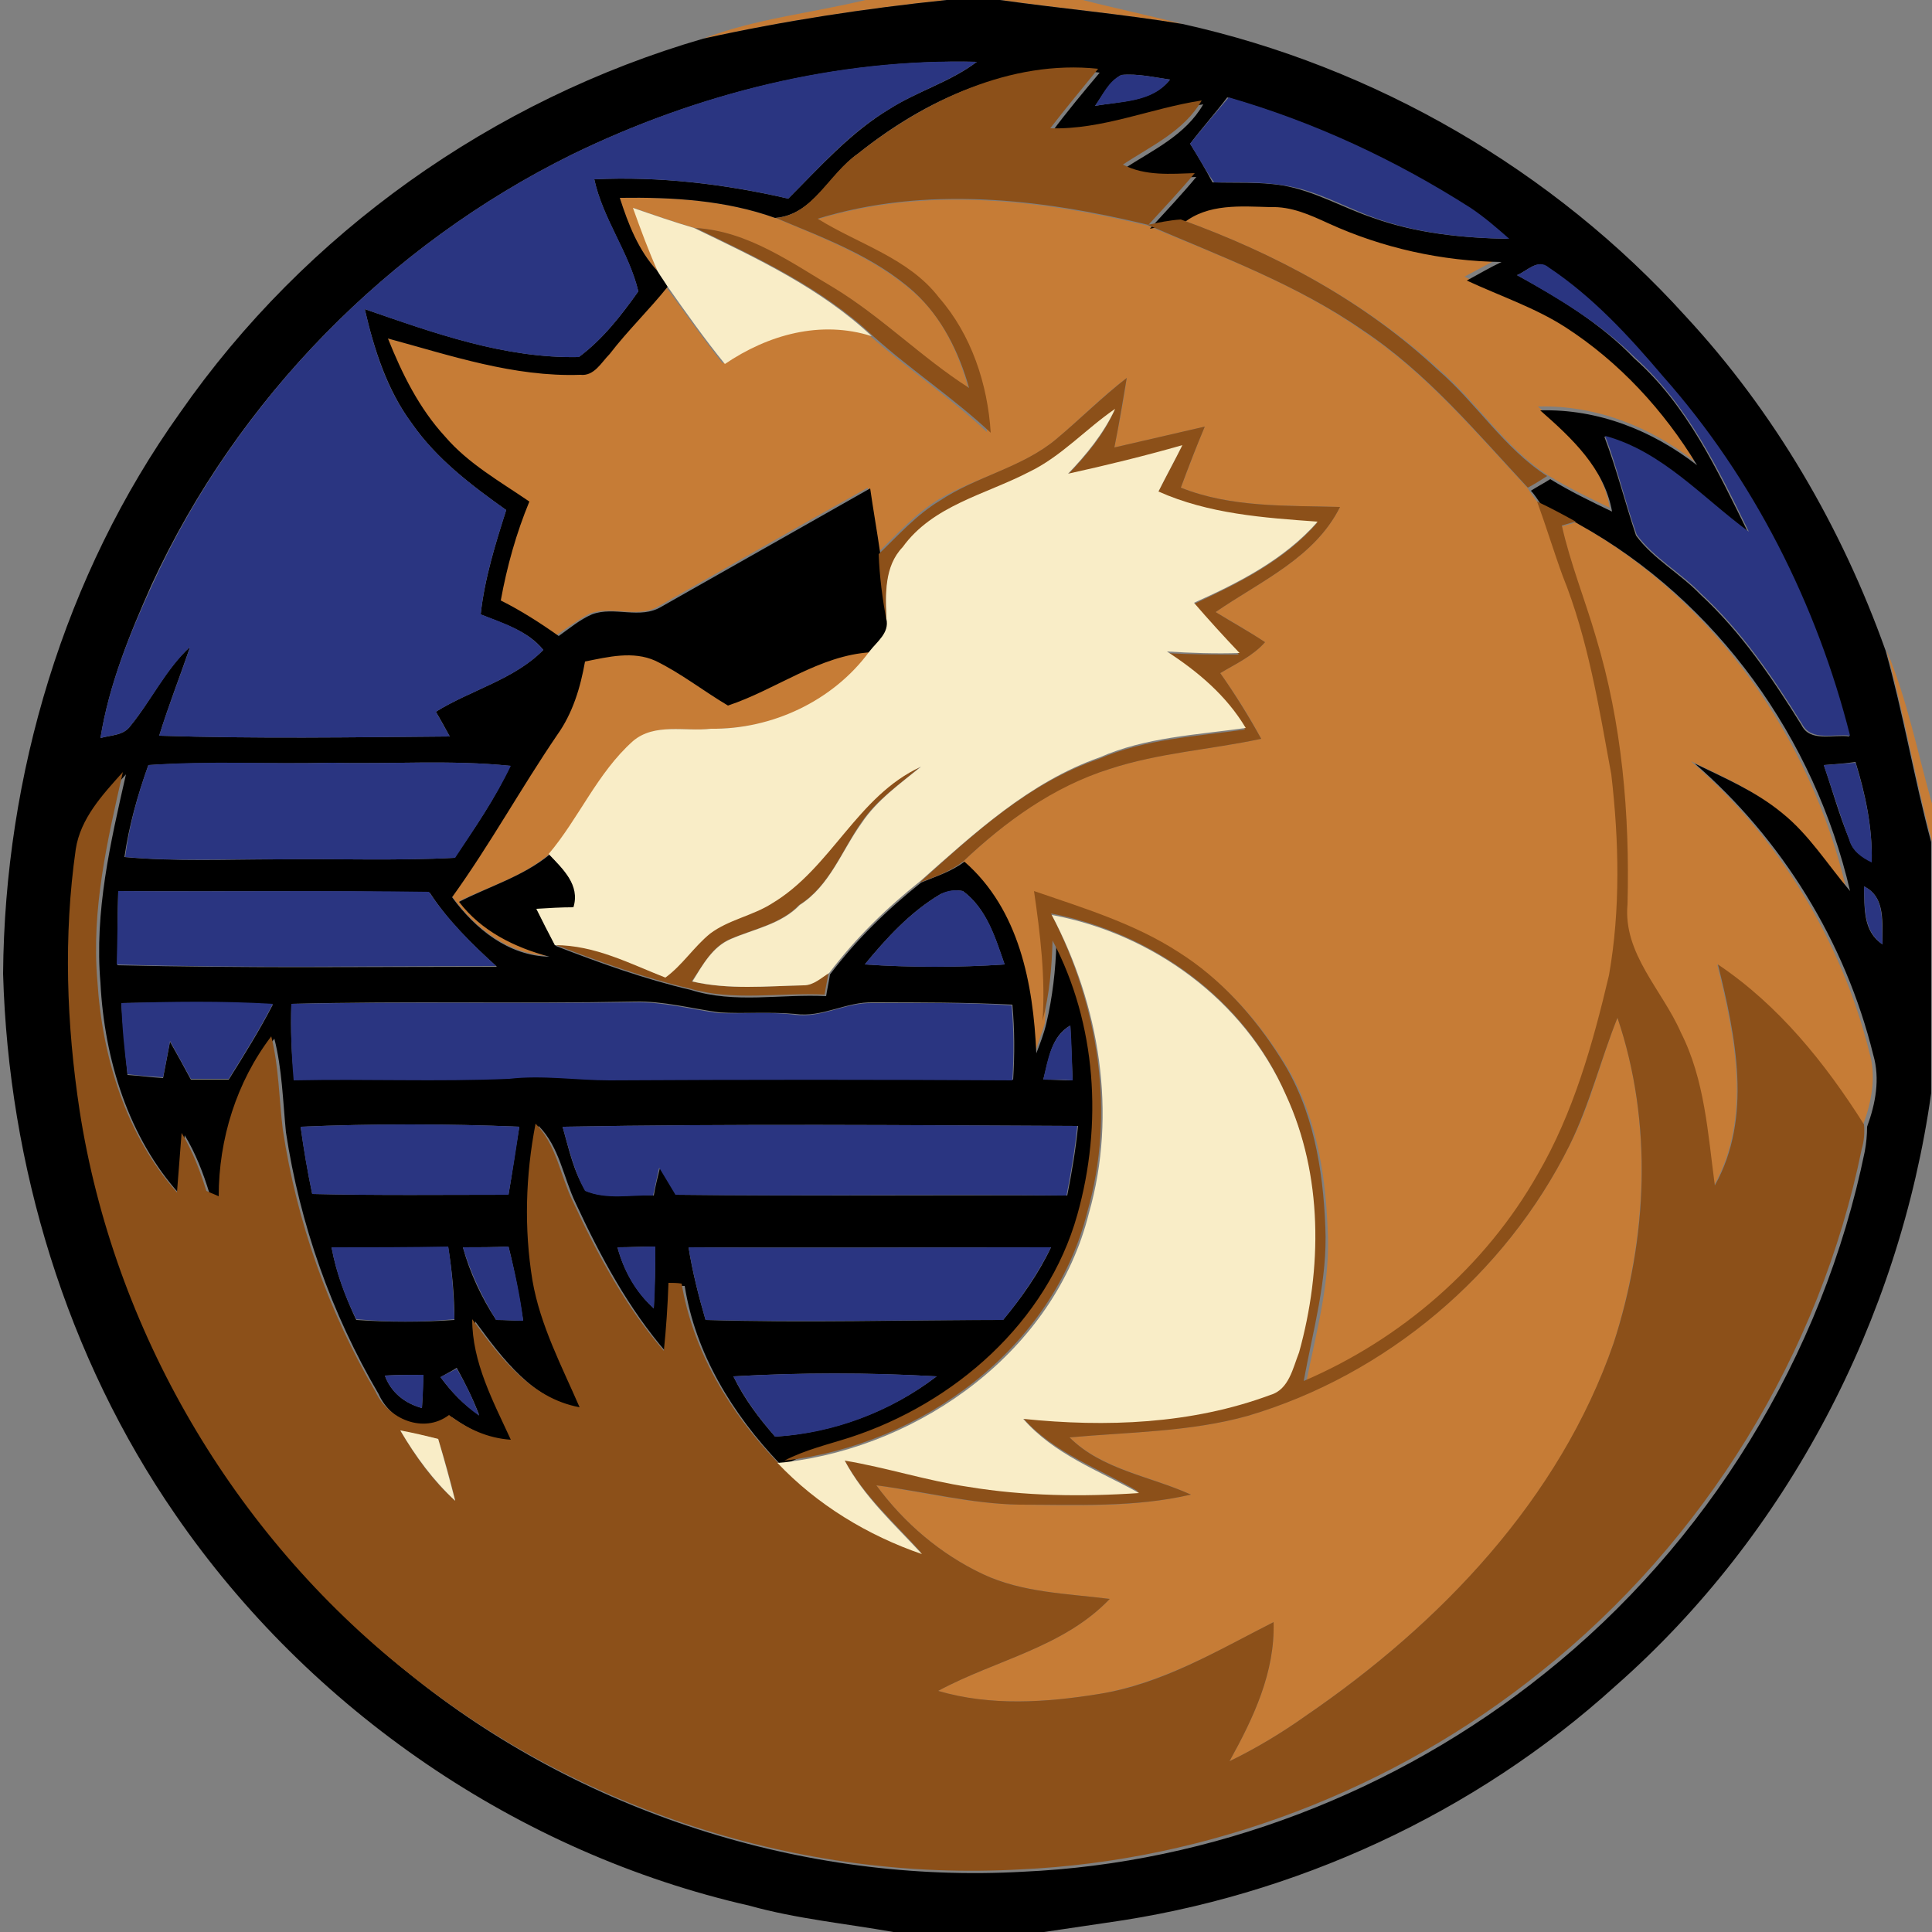 <?xml version="1.0" encoding="utf-8"?>
<!-- Generator: Adobe Illustrator 26.0.3, SVG Export Plug-In . SVG Version: 6.00 Build 0)  -->
<svg version="1.1" id="Layer_1" xmlns="http://www.w3.org/2000/svg" xmlns:xlink="http://www.w3.org/1999/xlink" x="0px" y="0px"
	 viewBox="0 0 250 250" style="enable-background:new 0 0 250 250;" xml:space="preserve">
<rect x="0" y="0" width="250" height="250" fill="#808080" stroke="none"/>
<style type="text/css">
	.st0{fill:#C67C36;}
	.st1{fill:#2A3581;}
	.st2{fill:#8C5019;}
	.st3{fill:#F9EDC7;}
</style>
<g id="_x23_c67c36ff">
	<path class="st0" d="M112,0h10.5C111.9,1.1,101.4,2.7,91,5C97.8,2.4,105,1.7,112,0z"/>
	<path class="st0" d="M129.5,0h10.6c4.3,1.1,8.6,2,12.9,3.1C145.2,1.8,137.3,1.1,129.5,0z"/>
	<path class="st0" d="M80.2,25.6c6.8-0.1,13.7,0.3,20.1,2.6c6.2,2.6,12.8,5.1,17.9,9.6c3.7,3.2,5.8,7.8,7.1,12.4
		c-6.1-3.9-11.2-9.2-17.4-12.9c-5.6-3.3-11.2-7.4-18-7.8c-2.7-0.8-5.3-1.7-7.9-2.6c1,2.8,2,5.5,3.1,8.2C82.6,32.4,81.2,29,80.2,25.6
		z"/>
	<path class="st0" d="M105.7,28.4c14-4.3,28.9-2.6,42.8,0.8c9.5,4,19.3,7.6,27.8,13.6c8.3,5.5,14.7,13.2,21.4,20.4
		c0.3,0.5,0.9,1.4,1.3,1.8c1.2,3.3,2.2,6.6,3.5,9.8c3.3,8.2,4.7,17.1,6.3,25.7c1,8.6,1.2,17.4-0.3,26c-2.1,8.8-4.6,17.8-9.2,25.7
		c-6.8,11.9-17.8,21.3-30.3,26.8c1.3-6.6,3.2-13.1,2.8-19.9c-0.3-7.6-1.6-15.4-5.8-21.9c-3.4-5.4-7.8-10.3-13.2-13.7
		c-5.7-3.7-12.3-5.7-18.7-7.9c0.9,5.6,1.5,11.2,1.1,16.8c-0.4,1.3-0.9,2.6-1.3,3.9c-0.4-8.9-2.2-18.6-9.3-24.8
		c5.5-5.2,11.7-9.8,19-12c6.3-2.1,13.1-2.5,19.6-3.9c-1.6-3-3.4-5.8-5.3-8.5c2-1.2,4.2-2.2,5.8-4c-2.1-1.4-4.2-2.6-6.4-3.9
		c5.8-4,12.8-7,16.1-13.6c-6.9-0.2-14,0.1-20.6-2.5c1-2.6,2-5.3,3.1-7.9c-3.9,0.9-7.8,1.8-11.7,2.7c0.6-3,1.2-6,1.6-9
		c-3.2,2.4-6,5.3-9.1,7.9c-4.4,3.7-10.3,4.9-15.2,7.8c-3,1.8-5.4,4.5-7.9,6.9c-0.4-2.8-0.9-5.6-1.3-8.4c-9,5-18,10.2-27,15.3
		c-2.7,1.7-6.1-0.1-9,1c-1.5,0.8-2.9,1.8-4.3,2.8c-2.4-1.7-4.9-3.3-7.5-4.6c0.8-4.4,2-8.7,3.7-12.8c-3.8-2.6-7.8-4.9-10.9-8.4
		c-3.4-3.6-5.5-8.1-7.4-12.7c8.2,2.2,16.3,5,24.9,4.7c1.8,0.2,2.8-1.6,3.8-2.7c2.4-3,5.1-5.7,7.5-8.7c2.4,3.3,4.8,6.7,7.4,10
		c5.6-3.8,12.4-5.7,19-3.6c4.9,4.3,10.4,8,15.2,12.5c-0.4-6.3-2.4-12.7-6.7-17.5C117.4,33.4,111,31.6,105.7,28.4z"/>
	<path class="st0" d="M152.8,28.4c3.2-2.6,7.4-2.1,11.3-2.1c2.6,0,5.1,1.1,7.5,2.1c7,3.2,14.7,4.9,22.4,5c-1.5,0.8-3,1.6-4.5,2.4
		c4.2,2,8.7,3.4,12.7,6c7,4.5,12.7,10.8,17.1,17.9c-5.8-4.5-12.8-7.3-20.3-7.1c4.1,3.6,8.3,7.4,9.3,13.1c-2.7-1.3-5.4-2.6-8-4.2
		c-5.6-3.6-9.1-9.4-14.1-13.7C176.6,39,165,32.8,152.8,28.4z"/>
	<path class="st0" d="M202.1,68.1c0.5-0.1,1.4-0.4,1.8-0.5c17.8,9.9,30.4,27.8,35,47.4c-2.9-3.4-5.2-7.3-8.8-10.1
		c-3.4-2.8-7.4-4.5-11.3-6.4c11.3,9.8,19.5,23.2,23.1,37.7c0.9,3.1,0.3,6.3-0.8,9.3c-5-7.9-11-15.4-18.9-20.7
		c2.3,9.3,4.5,19.8-0.4,28.6c-1-6.7-1.3-13.7-4.4-19.8c-2.3-5.5-7.5-10.1-6.9-16.6c0.3-11.6-0.7-23.4-4.1-34.6
		C205,77.6,203.2,73,202.1,68.1z"/>
	<path class="st0" d="M94.1,91.2c6.2-2.1,11.8-6.5,18.5-6.9c-4.7,6.4-12.6,10.1-20.5,10c-3.3,0.4-7.3-0.8-10.1,1.6
		c-4.6,4.1-7,10-10.9,14.6c-3.4,2.9-7.8,4.2-11.7,6.1c2.9,3.8,7.2,5.9,11.7,7.1c-5.3-0.2-9.6-3.6-12.6-7.7c4.9-6.8,8.9-14.1,13.6-21
		c2-2.8,3-6.2,3.6-9.5c3-0.6,6.2-1.4,9.1-0.1C87.9,87,90.9,89.3,94.1,91.2z"/>
	<path class="st0" d="M244.1,84.1c2.7,6.4,4,13.2,5.9,19.9v4.9C247.8,100.7,246.4,92.3,244.1,84.1z"/>
	<path class="st0" d="M209.3,131.7c4.6,13.6,3.8,28.6-0.5,42.1c-6.9,20.2-22.4,36.3-39.8,48.2c-3.1,2.2-6.4,4.2-9.9,5.9
		c3.1-5.6,5.9-11.5,5.7-18c-7.2,3.7-14.4,7.9-22.6,9.3c-6.9,1.1-14.1,1.6-20.8-0.4c7.4-4,16.2-5.6,22.2-11.9
		c-5.5-0.7-11.2-0.8-16.4-3.2c-5.5-2.6-10.2-6.6-13.8-11.5c6.2,0.9,12.2,2.4,18.5,2.5c7.4,0.1,14.9,0.4,22.2-1.3
		c-5.2-2.4-11.4-3.2-15.7-7.4c7.7-0.7,15.6-0.7,23.1-2.8c17.9-5.4,33.3-18.3,41.6-35C205.8,143,207.1,137.2,209.3,131.7z"/>
</g>
<g id="_x23_000000ff">
	<path d="M122.5,0h6.9c7.8,1.1,15.7,1.8,23.6,3.1c24.9,5.5,48,18.9,65.1,37.8c11.5,12.4,20.2,27.3,25.9,43.3
		c2.3,8.2,3.7,16.6,5.9,24.8v32.4c-4.1,29.3-18.6,57.2-40.9,76.8c-18.2,16.5-41.5,27.2-65.8,30.6c-2.7,0.4-5.4,0.8-8.1,1.2h-19.5
		c-6.2-1.1-12.5-1.7-18.6-3.4c-29.9-6.8-56.9-25.3-74.3-50.6C8.6,175.6,1.1,150.8,0.4,126c0.2-25.7,7.9-51.6,22.9-72.6
		C39.5,30.1,63.8,12.9,91,5C101.4,2.7,111.9,1.1,122.5,0 M74,20C50.3,31.7,30.7,51.6,19.6,75.7C16.8,82,14.1,88.6,13,95.5
		c1.4-0.4,3-0.3,3.9-1.6c2.7-3.3,4.5-7.3,7.7-10.2c-1.3,3.8-2.8,7.6-4,11.5c12.5,0.4,25.1,0.2,37.6,0.1c-0.6-1.1-1.2-2.2-1.8-3.2
		c4.5-2.8,10.2-4.2,13.9-8c-2-2.5-5.2-3.4-8.1-4.6c0.5-4.6,1.9-9.1,3.3-13.5c-4.5-3.2-9-6.6-12.2-11.2c-3.2-4.3-4.9-9.6-6.1-14.8
		c9,3.1,18.1,6.4,27.7,6.2c3.1-2.3,5.5-5.4,7.7-8.5c-1.2-5-4.6-9.4-5.7-14.5c8.4-0.4,16.8,0.6,25.1,2.5c4.1-4.1,8.1-8.6,13.1-11.6
		c3.6-2.3,7.9-3.5,11.3-6.1C108.3,7.6,90.2,12.1,74,20 M111,19.9c-3.7,2.6-5.7,7.9-10.7,8.3c-6.4-2.3-13.3-2.7-20.1-2.6
		c1.1,3.4,2.4,6.8,4.9,9.5c0.3,0.5,1,1.5,1.3,2c-2.4,3-5.2,5.7-7.5,8.7c-1.1,1.1-2,2.9-3.8,2.7c-8.6,0.3-16.8-2.5-24.9-4.7
		c1.8,4.5,4,9,7.4,12.7c3,3.5,7.1,5.8,10.9,8.4c-1.7,4.1-2.9,8.4-3.7,12.8c2.6,1.3,5.1,2.9,7.5,4.6c1.4-1,2.7-2.1,4.3-2.8
		c2.9-1.1,6.2,0.7,9-1c9-5.1,18-10.2,27-15.3c0.4,2.8,0.9,5.6,1.3,8.4c0.1,2.9,0.5,5.8,1,8.6c0.4,1.8-1.2,2.9-2.2,4.2
		c-6.7,0.4-12.2,4.8-18.5,6.9c-3.2-1.9-6.1-4.2-9.4-5.8c-2.9-1.3-6.1-0.5-9.1,0.1c-0.6,3.4-1.6,6.7-3.6,9.5
		c-4.7,6.9-8.7,14.2-13.6,21c3,4.1,7.3,7.6,12.6,7.7c-4.5-1.2-8.8-3.3-11.7-7.1c3.9-2,8.3-3.3,11.7-6.1c1.8,1.9,4.1,4,3.2,6.9
		c-1.6,0-3.2,0.1-4.8,0.2c0.8,1.6,1.6,3.2,2.4,4.7c5.7,2.2,11.5,4.3,17.5,5.7c5.7,1.8,11.6,0.5,17.5,0.8c0.1-0.7,0.4-2.1,0.5-2.8
		c3.4-4.5,7.4-8.4,11.8-11.9c1.9-0.8,3.9-1.4,5.6-2.7c7.1,6.2,8.9,15.8,9.3,24.8c0.5-1.3,1-2.6,1.3-3.9c0.8-3.4,1.2-6.9,1.3-10.4
		c5.7,10.8,6.5,23.9,3.2,35.5c-3.9,13.9-15.9,24.4-29.4,28.8c-2.9,0.9-5.8,1.6-8.5,3l-1.1,0.1c-6.1-6.4-10.9-14.2-12.3-23
		c-0.4,0-1.2,0-1.7-0.1c-0.1,2.9-0.3,5.9-0.6,8.8c-5-5.8-8.6-12.5-11.8-19.4c-1.6-3.3-2.1-7.3-4.8-10c-1.3,6.6-1.5,13.6-0.4,20.3
		c0.9,5.8,3.8,11,6.1,16.4c-6.4-1.2-10.3-6.5-13.9-11.4c-0.1,5.7,2.6,10.7,5,15.6c-3-0.2-5.6-1.5-8-3.2c-3.3,2.5-7.9,0.6-9.5-3
		c-6.1-10.4-10.2-22-12-33.9c-0.4-4.1-0.5-8.2-1.5-12.1c-4.5,5.9-6.8,13.3-6.8,20.7c-0.4-0.2-1.2-0.5-1.6-0.7
		c-0.8-2.6-1.8-5.2-3.2-7.5c-0.2,2.6-0.4,5.1-0.6,7.7c-6.7-7.4-9.8-17.6-10.3-27.4c-0.8-9.2,1.3-18.2,3.3-27c-2.6,2.9-5.5,6-6.1,10
		c-1.6,11.2-1.2,22.6,0.5,33.8c4.4,28.3,19.9,54.7,42.3,72.6c22.1,17.9,51,27.2,79.4,25.6c24.4-1.1,48.3-10.3,67.4-25.6
		c21.1-16.8,36.1-41.2,41.5-67.6c0.2-1.1,0.3-2.1,0.3-3.2c1.1-3,1.7-6.2,0.8-9.3c-3.6-14.6-11.8-27.9-23.1-37.7
		c3.9,1.9,7.9,3.6,11.3,6.4c3.5,2.8,5.9,6.7,8.8,10.1c-4.6-19.7-17.2-37.5-35-47.4c-1.6-1-3.3-1.8-5-2.6c-0.3-0.5-0.9-1.4-1.3-1.8
		c0.6-0.4,1.9-1.1,2.5-1.5c2.6,1.6,5.3,2.9,8,4.2c-1-5.6-5.2-9.5-9.3-13.1c7.5-0.2,14.5,2.6,20.3,7.1c-4.3-7.1-10.1-13.4-17.1-17.9
		c-3.9-2.5-8.4-4-12.7-6c1.5-0.8,3-1.7,4.5-2.4c-7.7-0.1-15.4-1.8-22.4-5c-2.4-1.1-4.8-2.2-7.5-2.1c-3.8-0.1-8.1-0.5-11.3,2.1
		c-1.4,0.1-2.9,0.4-4.3,0.7c2-2.2,4.1-4.4,6-6.7c-3.1,0.1-6.4,0.4-9.3-1.1c3.7-2.4,7.9-4.3,10.2-8.3c-6.6,1-12.8,3.8-19.6,3.6
		c2-2.7,4.1-5.2,6.2-7.7C130.7,7.7,119.6,13,111,19.9 M141.7,13.7c3.3-0.6,7.4-0.5,9.7-3.4c-2.1-0.3-4.2-0.8-6.3-0.6
		C143.5,10.6,142.7,12.3,141.7,13.7 M154,18.6c1,1.6,2,3.3,2.9,5c3,0.1,6.1-0.1,9.1,0.4c4.1,0.7,7.8,2.9,11.7,4.2
		c5.6,2,11.6,2.6,17.4,2.7c-1.6-1.4-3.2-2.8-5-4c-9.7-6.2-20.2-11.1-31.3-14.3C157.3,14.6,155.6,16.5,154,18.6 M196.3,35.6
		c5.5,3,10.9,6.3,15.2,10.8c6.8,6,10.7,14.4,14.7,22.5c-6-4.4-11.2-10.3-18.6-12.4c1.6,4.2,2.7,8.6,4.1,12.8c2.2,3,5.7,4.9,8.3,7.6
		c5.3,4.9,9.3,10.8,13.1,16.9c1.1,2.3,4.1,1.2,6.2,1.5c-4.3-17.1-12.5-33.3-24.2-46.5c-4.4-5.2-9.1-10.3-14.8-14.1
		C199,33.4,197.6,35.1,196.3,35.6 M19.2,99c-1.4,3.9-2.5,7.8-3.1,11.9c6.6,0.6,13.3,0.3,19.9,0.3c7.6-0.1,15.2,0.2,22.8-0.2
		c2.6-3.8,5.3-7.7,7.2-11.9c-7.7-0.8-15.4-0.2-23.1-0.4C35.1,98.9,27.1,98.5,19.2,99 M236,99c1.1,3.2,2,6.5,3.3,9.6
		c0.4,1.5,1.6,2.3,2.9,2.9c0.1-4.4-0.8-8.7-2.1-12.9C238.7,98.8,237.4,98.9,236,99 M15.3,115.3c-0.1,3.2-0.1,6.4-0.1,9.6
		c16.4,0.4,32.7,0.2,49.1,0.2c-3.2-2.9-6.3-5.9-8.7-9.6C42.1,115.2,28.7,115.4,15.3,115.3 M121.7,115.7c-3.9,2.3-7,5.7-9.8,9.1
		c6,0.4,12.1,0.4,18.1,0c-1.2-3.4-2.3-7.2-5.4-9.5C123.6,115.1,122.6,115.3,121.7,115.7 M241.2,114.7c0.1,2.7-0.2,5.8,2.4,7.5
		C243.5,119.6,244.1,116.1,241.2,114.7 M15.7,129.8c0.2,3.1,0.5,6.2,0.8,9.3c1.5,0.1,3,0.3,4.6,0.4c0.3-1.6,0.6-3.1,0.9-4.7
		c0.9,1.6,1.8,3.2,2.7,4.9c1.6,0,3.3,0,4.9,0c2-3.2,4-6.4,5.7-9.7C28.7,129.6,22.2,129.7,15.7,129.8 M37.7,129.9
		c-0.1,3.3,0,6.6,0.4,9.8c9.3-0.2,18.6,0.2,27.9-0.2c4.3-0.5,8.7,0.2,13,0.2c17.4,0,34.7-0.1,52.1,0c0.2-3.2,0.2-6.5-0.1-9.7
		c-6-0.3-12-0.3-18-0.3c-3.5-0.1-6.6,2-10.1,1.5c-3.3-0.3-6.6,0-9.8-0.2c-3.7-0.5-7.3-1.5-11-1.4C67.2,129.9,52.5,129.5,37.7,129.9
		 M135,139.7c1.3,0,2.5,0.1,3.8,0.1c-0.1-2.4-0.2-4.8-0.3-7.1C136,134.1,135.7,137.1,135,139.7 M72.8,145.8c0.8,2.8,1.4,5.8,3,8.3
		c2.7,1.1,5.9,0.4,8.8,0.6c0.2-1.2,0.5-2.4,0.8-3.6c0.7,1.2,1.4,2.3,2.1,3.5c16.8,0.2,33.7,0,50.6,0.1c0.6-3,1.1-6,1.4-9
		C117.2,145.6,95,145.4,72.8,145.8 M38.9,145.8c0.4,2.9,0.9,5.8,1.5,8.7c8.5,0.2,17,0.1,25.4,0.1c0.5-2.9,0.9-5.9,1.4-8.8
		C57.8,145.4,48.3,145.4,38.9,145.8 M42.9,161.4c0.6,3.3,1.8,6.4,3.2,9.4c4.2,0.3,8.5,0.3,12.7,0c0-3.2-0.3-6.3-0.8-9.4
		C53,161.4,47.9,161.4,42.9,161.4 M59.9,161.4c0.9,3.3,2.4,6.5,4.3,9.4c1.2,0,2.3,0.1,3.5,0.1c-0.5-3.2-1.1-6.4-1.9-9.6
		C63.9,161.4,61.9,161.4,59.9,161.4 M79.9,161.4c0.8,3,2.4,5.8,4.7,7.9c0.1-2.7,0.2-5.4,0.2-8C83.1,161.3,81.5,161.4,79.9,161.4
		 M89.1,161.4c0.5,3.2,1.3,6.3,2.2,9.4c12.8,0.4,25.7,0,38.5,0c2.4-2.9,4.6-6,6.2-9.4C120.3,161.4,104.7,161.5,89.1,161.4 M57,178.2
		c1.4,1.9,3,3.6,5,4.9c-0.8-2.1-1.8-4.1-2.9-6.1C58.5,177.4,57.5,177.9,57,178.2 M49.8,178c0.8,2.2,2.6,3.6,4.8,4.2
		c0.1-1.4,0.1-2.8,0.2-4.3C53.1,177.9,51.5,177.9,49.8,178 M94.9,178.1c1.4,2.9,3.3,5.4,5.4,7.8c7.5-0.5,14.9-3.2,20.9-7.8
		C112.4,177.6,103.6,177.6,94.9,178.1z"/>
</g>
<g id="_x23_2a3581ff">
	<path class="st1" d="M74,20c16.2-7.9,34.3-12.5,52.4-12c-3.5,2.6-7.7,3.8-11.3,6.1c-5.1,3-9,7.5-13.1,11.6
		c-8.2-1.9-16.6-2.9-25.1-2.5c1.1,5.1,4.5,9.4,5.7,14.5c-2.2,3.1-4.6,6.2-7.7,8.5c-9.6,0.2-18.8-3.1-27.7-6.2
		c1.2,5.2,2.8,10.4,6.1,14.8c3.2,4.6,7.7,8,12.2,11.2c-1.4,4.4-2.8,8.8-3.3,13.5c2.9,1.1,6,2.1,8.1,4.6c-3.7,3.8-9.4,5.2-13.9,8
		c0.6,1.1,1.2,2.1,1.8,3.2c-12.5,0.1-25.1,0.3-37.6-0.1c1.2-3.9,2.7-7.6,4-11.5c-3.1,2.9-5,6.9-7.7,10.2c-0.9,1.3-2.6,1.2-3.9,1.6
		c1.1-6.9,3.8-13.5,6.7-19.8C30.7,51.6,50.3,31.7,74,20z"/>
	<path class="st1" d="M141.7,13.7c1-1.4,1.7-3.2,3.4-4c2.1-0.2,4.2,0.3,6.3,0.6C149.1,13.3,145.1,13.1,141.7,13.7z"/>
	<path class="st1" d="M154,18.6c1.6-2,3.3-4,5-6c11.1,3.2,21.6,8.1,31.3,14.3c1.8,1.2,3.4,2.6,5,4c-5.9-0.1-11.9-0.7-17.4-2.7
		c-3.9-1.4-7.6-3.6-11.7-4.2c-3-0.5-6.1-0.4-9.1-0.4C155.9,21.9,155,20.2,154,18.6z"/>
	<path class="st1" d="M196.3,35.6c1.3-0.5,2.7-2.2,4.1-1c5.7,3.8,10.4,8.9,14.8,14.1c11.7,13.2,19.9,29.5,24.2,46.5
		c-2-0.3-5,0.8-6.2-1.5c-3.8-6.1-7.8-12-13.1-16.9c-2.6-2.7-6.1-4.6-8.3-7.6c-1.5-4.2-2.5-8.6-4.1-12.8c7.4,2,12.6,8,18.6,12.4
		c-3.9-8-7.9-16.4-14.7-22.5C207.2,41.9,201.8,38.7,196.3,35.6z"/>
	<path class="st1" d="M19.2,99c7.9-0.6,15.9-0.1,23.8-0.3c7.7,0.2,15.4-0.4,23.1,0.4c-2,4.2-4.7,8.1-7.2,11.9
		c-7.6,0.4-15.2,0.1-22.8,0.2c-6.6-0.1-13.3,0.3-19.9-0.3C16.7,106.9,17.8,102.9,19.2,99z"/>
	<path class="st1" d="M236,99c1.4-0.1,2.7-0.2,4.1-0.3c1.3,4.2,2.2,8.5,2.1,12.9c-1.3-0.6-2.5-1.5-2.9-2.9
		C238.1,105.5,237.1,102.2,236,99z"/>
	<path class="st1" d="M15.3,115.3c13.4,0.1,26.8-0.1,40.2,0.1c2.4,3.6,5.5,6.7,8.7,9.6c-16.4,0-32.7,0.3-49.1-0.2
		C15.2,121.7,15.2,118.5,15.3,115.3z"/>
	<path class="st1" d="M121.7,115.7c0.9-0.5,1.9-0.6,2.9-0.4c3.1,2.3,4.2,6,5.4,9.5c-6,0.4-12.1,0.4-18.1,0
		C114.7,121.4,117.8,118,121.7,115.7z"/>
	<path class="st1" d="M241.2,114.7c2.9,1.4,2.2,4.9,2.4,7.5C241.1,120.5,241.3,117.4,241.2,114.7z"/>
	<path class="st1" d="M15.7,129.8c6.5-0.2,13.1-0.3,19.6,0.1c-1.7,3.3-3.7,6.5-5.7,9.7c-1.6,0-3.3,0-4.9,0c-0.9-1.6-1.8-3.3-2.7-4.9
		c-0.3,1.6-0.6,3.2-0.9,4.7c-1.5-0.1-3-0.2-4.6-0.4C16.1,136,15.8,132.9,15.7,129.8z"/>
	<path class="st1" d="M37.7,129.9c14.8-0.3,29.5,0,44.3-0.2c3.7-0.1,7.4,0.9,11,1.4c3.3,0.1,6.6-0.2,9.8,0.2
		c3.5,0.5,6.6-1.6,10.1-1.5c6,0,12-0.1,18,0.3c0.3,3.2,0.3,6.5,0.1,9.7c-17.4-0.1-34.7-0.1-52.1,0c-4.3,0-8.7-0.7-13-0.2
		c-9.3,0.4-18.6,0-27.9,0.2C37.7,136.4,37.6,133.1,37.7,129.9z"/>
	<path class="st1" d="M135,139.7c0.6-2.6,1-5.5,3.5-7c0.2,2.4,0.2,4.8,0.3,7.1C137.6,139.7,136.3,139.7,135,139.7z"/>
	<path class="st1" d="M72.8,145.8c22.2-0.4,44.4-0.2,66.6-0.1c-0.3,3-0.8,6-1.4,9c-16.9-0.2-33.7,0.1-50.6-0.1
		c-0.7-1.2-1.4-2.3-2.1-3.5c-0.3,1.2-0.5,2.4-0.8,3.6c-2.9-0.1-6,0.6-8.8-0.6C74.3,151.6,73.6,148.6,72.8,145.8z"/>
	<path class="st1" d="M38.9,145.8c9.4-0.4,18.9-0.4,28.3,0c-0.4,2.9-0.9,5.9-1.4,8.8c-8.5,0-17,0.1-25.4-0.1
		C39.8,151.7,39.3,148.8,38.9,145.8z"/>
	<path class="st1" d="M42.9,161.4c5,0,10.1,0,15.1-0.1c0.5,3.1,0.7,6.3,0.8,9.4c-4.2,0.4-8.5,0.4-12.7,0
		C44.7,167.9,43.5,164.7,42.9,161.4z"/>
	<path class="st1" d="M59.9,161.4c2,0,3.9,0,5.9-0.1c0.8,3.2,1.5,6.3,1.9,9.6c-1.2,0-2.3-0.1-3.5-0.1
		C62.4,167.9,60.9,164.7,59.9,161.4z"/>
	<path class="st1" d="M79.9,161.4c1.6,0,3.3-0.1,4.9-0.1c0,2.7,0,5.3-0.2,8C82.2,167.2,80.7,164.4,79.9,161.4z"/>
	<path class="st1" d="M89.1,161.4c15.6,0.1,31.3,0,46.9,0c-1.7,3.4-3.8,6.5-6.2,9.4c-12.8,0-25.7,0.3-38.5,0
		C90.4,167.7,89.6,164.5,89.1,161.4z"/>
	<path class="st1" d="M57,178.2c0.5-0.3,1.6-0.8,2.1-1.1c1.1,1.9,2.1,3.9,2.9,6.1C60,181.8,58.4,180.1,57,178.2z"/>
	<path class="st1" d="M49.8,178c1.7-0.1,3.3-0.1,5-0.1c0,1.4-0.1,2.8-0.2,4.3C52.4,181.6,50.6,180.2,49.8,178z"/>
	<path class="st1" d="M94.9,178.1c8.8-0.5,17.6-0.5,26.3,0c-6,4.6-13.4,7.4-20.9,7.8C98.2,183.5,96.3,180.9,94.9,178.1z"/>
</g>
<g id="_x23_8c5019ff">
	<path class="st2" d="M111,19.9c8.7-6.9,19.8-12.2,31.1-11c-2.1,2.6-4.2,5.1-6.2,7.7c6.8,0.2,13-2.6,19.6-3.6
		c-2.3,4-6.6,5.9-10.2,8.3c2.9,1.5,6.2,1.2,9.3,1.1c-1.9,2.3-4,4.5-6,6.7c-14-3.4-28.8-5.1-42.8-0.8c5.3,3.3,11.8,5.1,15.7,10.2
		c4.2,4.8,6.3,11.2,6.7,17.5c-4.8-4.5-10.3-8.1-15.2-12.5c-6.6-6.2-14.9-10.1-23-14c6.8,0.4,12.4,4.5,18,7.8
		c6.2,3.8,11.3,9,17.4,12.9c-1.3-4.6-3.5-9.1-7.1-12.4c-5.1-4.6-11.7-7-17.9-9.6C105.2,27.8,107.2,22.5,111,19.9z"/>
	<path class="st2" d="M148.5,29.1c1.4-0.3,2.8-0.6,4.3-0.7c12.2,4.4,23.8,10.6,33.3,19.5c5,4.3,8.5,10.1,14.1,13.7
		c-0.6,0.4-1.9,1.2-2.5,1.5c-6.7-7.2-13.1-14.9-21.4-20.4C167.8,36.8,158,33.2,148.5,29.1z"/>
	<path class="st2" d="M136.7,56.8c3.1-2.6,5.9-5.4,9.1-7.9c-0.5,3-1,6-1.6,9c3.9-0.9,7.8-1.8,11.7-2.7c-1.1,2.6-2.1,5.2-3.1,7.9
		c6.5,2.6,13.6,2.3,20.6,2.5c-3.3,6.6-10.3,9.6-16.1,13.6c2.1,1.3,4.3,2.5,6.4,3.9c-1.6,1.8-3.8,2.8-5.8,4c1.9,2.7,3.7,5.6,5.3,8.5
		c-6.5,1.4-13.2,1.8-19.6,3.9c-7.3,2.3-13.5,6.8-19,12c-1.7,1.3-3.7,2-5.6,2.7c7-6.3,14.1-12.9,23.2-16c6-2.6,12.6-2.9,18.9-3.8
		c-2.5-4.2-6.2-7.3-10.2-9.9c3.1,0.2,6.2,0.2,9.4,0.2c-2-2.2-4-4.3-5.9-6.5c5.8-2.7,11.7-5.6,16-10.5c-7-0.6-14.1-1-20.6-3.9
		c1-2,2.1-4,3.1-6c-4.9,1.4-9.8,2.6-14.8,3.7c2.4-2.5,4.7-5.2,6.1-8.4c-3.9,2.6-7,6.2-11.2,8.2c-5.6,2.9-12.3,4.3-16.2,9.7
		c-2.4,2.5-2.2,6.1-2.1,9.3c-0.5-2.8-0.9-5.7-1-8.6c2.5-2.4,4.9-5.1,7.9-6.9C126.4,61.6,132.3,60.5,136.7,56.8z"/>
	<path class="st2" d="M198.9,64.9c1.7,0.8,3.4,1.7,5,2.6c-0.5,0.1-1.4,0.4-1.8,0.5c1.1,4.9,3,9.6,4.4,14.4c3.4,11.2,4.4,23,4.1,34.6
		c-0.6,6.4,4.5,11.1,6.9,16.6c3.1,6.1,3.5,13.1,4.4,19.8c4.9-8.8,2.7-19.3,0.4-28.6c7.9,5.3,13.9,12.8,18.9,20.7
		c0.1,1.1,0,2.2-0.3,3.2c-5.4,26.5-20.4,50.8-41.5,67.6c-19,15.3-43,24.5-67.4,25.6c-28.4,1.6-57.2-7.7-79.4-25.6
		c-22.4-17.8-37.9-44.2-42.3-72.6c-1.7-11.2-2.1-22.6-0.5-33.8c0.6-4,3.5-7.1,6.1-10c-2,8.8-4.1,17.8-3.3,27
		c0.6,9.8,3.7,20,10.3,27.4c0.2-2.6,0.4-5.1,0.6-7.7c1.4,2.3,2.4,4.9,3.2,7.5c0.4,0.2,1.2,0.5,1.6,0.7c0-7.4,2.3-14.8,6.8-20.7
		c1,4,1,8.1,1.5,12.1c1.8,11.9,5.9,23.5,12,33.9c1.6,3.5,6.2,5.5,9.5,3c2.4,1.8,5,3,8,3.2c-2.3-5-5-10-5-15.6
		c3.6,4.9,7.5,10.2,13.9,11.4c-2.3-5.3-5.1-10.6-6.1-16.4c-1.1-6.7-0.9-13.6,0.4-20.3c2.7,2.7,3.2,6.7,4.8,10
		c3.2,6.9,6.8,13.6,11.8,19.4c0.3-2.9,0.5-5.9,0.6-8.8c0.4,0,1.2,0,1.7,0.1c1.5,8.8,6.2,16.6,12.3,23c5.1,5.4,11.6,9.4,18.7,11.8
		c-3.5-3.9-7.5-7.4-10-12.1c5.4,1,10.6,2.6,16,3.4c7.3,1.2,14.8,1.2,22.1,0.8c-5.1-3-11-5-15-9.6c10.7,1.1,21.8,0.6,32-3.1
		c2.4-0.7,2.9-3.5,3.7-5.5c3-10.9,3.1-23-1.7-33.3c-5.3-12.3-17.3-20.8-30.3-23.3c6.1,11.8,8.4,25.7,4.7,38.6
		c-4.4,17.7-21.5,30.2-39.2,32.2c2.7-1.4,5.7-2.1,8.5-3c13.5-4.4,25.5-14.9,29.4-28.8c3.3-11.7,2.5-24.7-3.2-35.5
		c-0.1,3.5-0.4,7-1.3,10.4c0.4-5.6-0.3-11.3-1.1-16.8c6.4,2.2,13,4.2,18.7,7.9c5.4,3.4,9.8,8.3,13.2,13.7c4.2,6.5,5.5,14.3,5.8,21.9
		c0.3,6.8-1.6,13.3-2.8,19.9c12.6-5.4,23.5-14.8,30.3-26.8c4.6-7.9,7.1-16.8,9.2-25.7c1.5-8.5,1.3-17.4,0.3-26
		c-1.6-8.7-3-17.5-6.3-25.7C201.1,71.5,200.1,68.2,198.9,64.9 M209.3,131.7c-2.2,5.5-3.6,11.2-6.2,16.5c-8.3,16.7-23.7,29.7-41.6,35
		c-7.5,2.1-15.4,2.1-23.1,2.8c4.2,4.2,10.4,5,15.7,7.4c-7.3,1.7-14.8,1.3-22.2,1.3c-6.2-0.1-12.3-1.7-18.5-2.5
		c3.6,4.9,8.3,8.9,13.8,11.5c5.1,2.4,10.9,2.5,16.4,3.2c-6,6.3-14.8,7.9-22.2,11.9c6.8,2,14,1.5,20.8,0.4c8.2-1.3,15.3-5.6,22.6-9.3
		c0.2,6.5-2.6,12.4-5.7,18c3.5-1.7,6.8-3.7,9.9-5.9c17.4-11.9,32.8-28,39.8-48.2C213.2,160.3,213.9,145.3,209.3,131.7 M51.8,185.1
		c1.9,3.3,4.2,6.5,7.1,9.1c-0.6-2.7-1.4-5.4-2.2-8C55.1,185.8,53.5,185.5,51.8,185.1z"/>
	<path class="st2" d="M99.8,116.9c7.7-4.6,11-13.9,19.3-17.7c-2.7,2.3-5.7,4.3-7.7,7.3c-2.5,3.6-4.1,8.2-8,10.6
		c-2.4,2.5-5.9,3.1-8.9,4.4c-2.4,1-3.6,3.5-5,5.5c4.7,1.1,9.6,0.6,14.4,0.5c1.3,0,2.2-0.9,3.3-1.6c-0.1,0.7-0.4,2.1-0.5,2.8
		c-5.8-0.3-11.8,0.9-17.5-0.8c-6-1.4-11.7-3.5-17.5-5.7c5.1-0.1,9.6,2.4,14.3,4.2c2.2-1.6,3.7-4,5.8-5.7
		C94.2,119,97.2,118.4,99.8,116.9z"/>
</g>
<g id="_x23_f9edc7ff">
	<path class="st3" d="M81.9,26.9c2.6,0.9,5.2,1.8,7.9,2.6c8.1,3.9,16.4,7.8,23,14c-6.6-2.1-13.4-0.2-19,3.6c-2.6-3.2-5-6.6-7.4-10
		c-0.3-0.5-1-1.5-1.3-2C83.9,32.4,82.9,29.7,81.9,26.9z"/>
	<path class="st3" d="M133.1,61.1c4.2-2,7.4-5.6,11.2-8.2c-1.5,3.2-3.7,5.9-6.1,8.4c5-1.1,9.9-2.3,14.8-3.7c-1,2-2.1,4-3.1,6
		c6.5,2.9,13.6,3.4,20.6,3.9c-4.3,4.9-10.2,7.9-16,10.5c1.9,2.2,3.9,4.4,5.9,6.5c-3.1,0.1-6.3,0-9.4-0.2c4,2.6,7.7,5.7,10.2,9.9
		c-6.4,0.9-13,1.2-18.9,3.8c-9.1,3.2-16.2,9.8-23.2,16c-4.4,3.5-8.4,7.4-11.8,11.9c-1,0.6-2,1.6-3.3,1.6c-4.8,0.1-9.7,0.6-14.4-0.5
		c1.3-2.1,2.6-4.5,5-5.5c3-1.3,6.5-1.9,8.9-4.4c3.9-2.5,5.4-7,8-10.6c2-3,5-5.1,7.7-7.3c-8.3,3.8-11.6,13.1-19.3,17.7
		c-2.5,1.6-5.6,2.1-8,3.9c-2.1,1.7-3.6,4.1-5.8,5.7c-4.6-1.8-9.1-4.2-14.3-4.2c-0.8-1.5-1.6-3.1-2.4-4.7c1.6-0.1,3.2-0.2,4.8-0.2
		c0.9-2.9-1.4-5-3.2-6.9c3.9-4.6,6.3-10.5,10.9-14.6c2.8-2.4,6.8-1.2,10.1-1.6c7.9,0.1,15.8-3.6,20.5-10c1-1.3,2.6-2.4,2.2-4.2
		c-0.1-3.2-0.3-6.8,2.1-9.3C120.7,65.4,127.5,64,133.1,61.1z"/>
	<path class="st3" d="M136.1,118.4c13,2.4,24.9,11,30.3,23.3c4.8,10.4,4.7,22.5,1.7,33.3c-0.8,2-1.3,4.8-3.7,5.5
		c-10.2,3.8-21.3,4.2-32,3.1c4,4.6,9.8,6.7,15,9.6c-7.4,0.5-14.8,0.4-22.1-0.8c-5.4-0.8-10.6-2.5-16-3.4c2.5,4.7,6.4,8.2,10,12.1
		c-7-2.4-13.6-6.4-18.7-11.8l1.1-0.1c17.6-2.1,34.8-14.5,39.2-32.2C144.6,144.1,142.3,130.1,136.1,118.4z"/>
	<path class="st3" d="M51.8,185.1c1.7,0.3,3.3,0.7,4.9,1.1c0.8,2.7,1.5,5.3,2.2,8C56.1,191.6,53.8,188.5,51.8,185.1z"/>
</g>
</svg>
